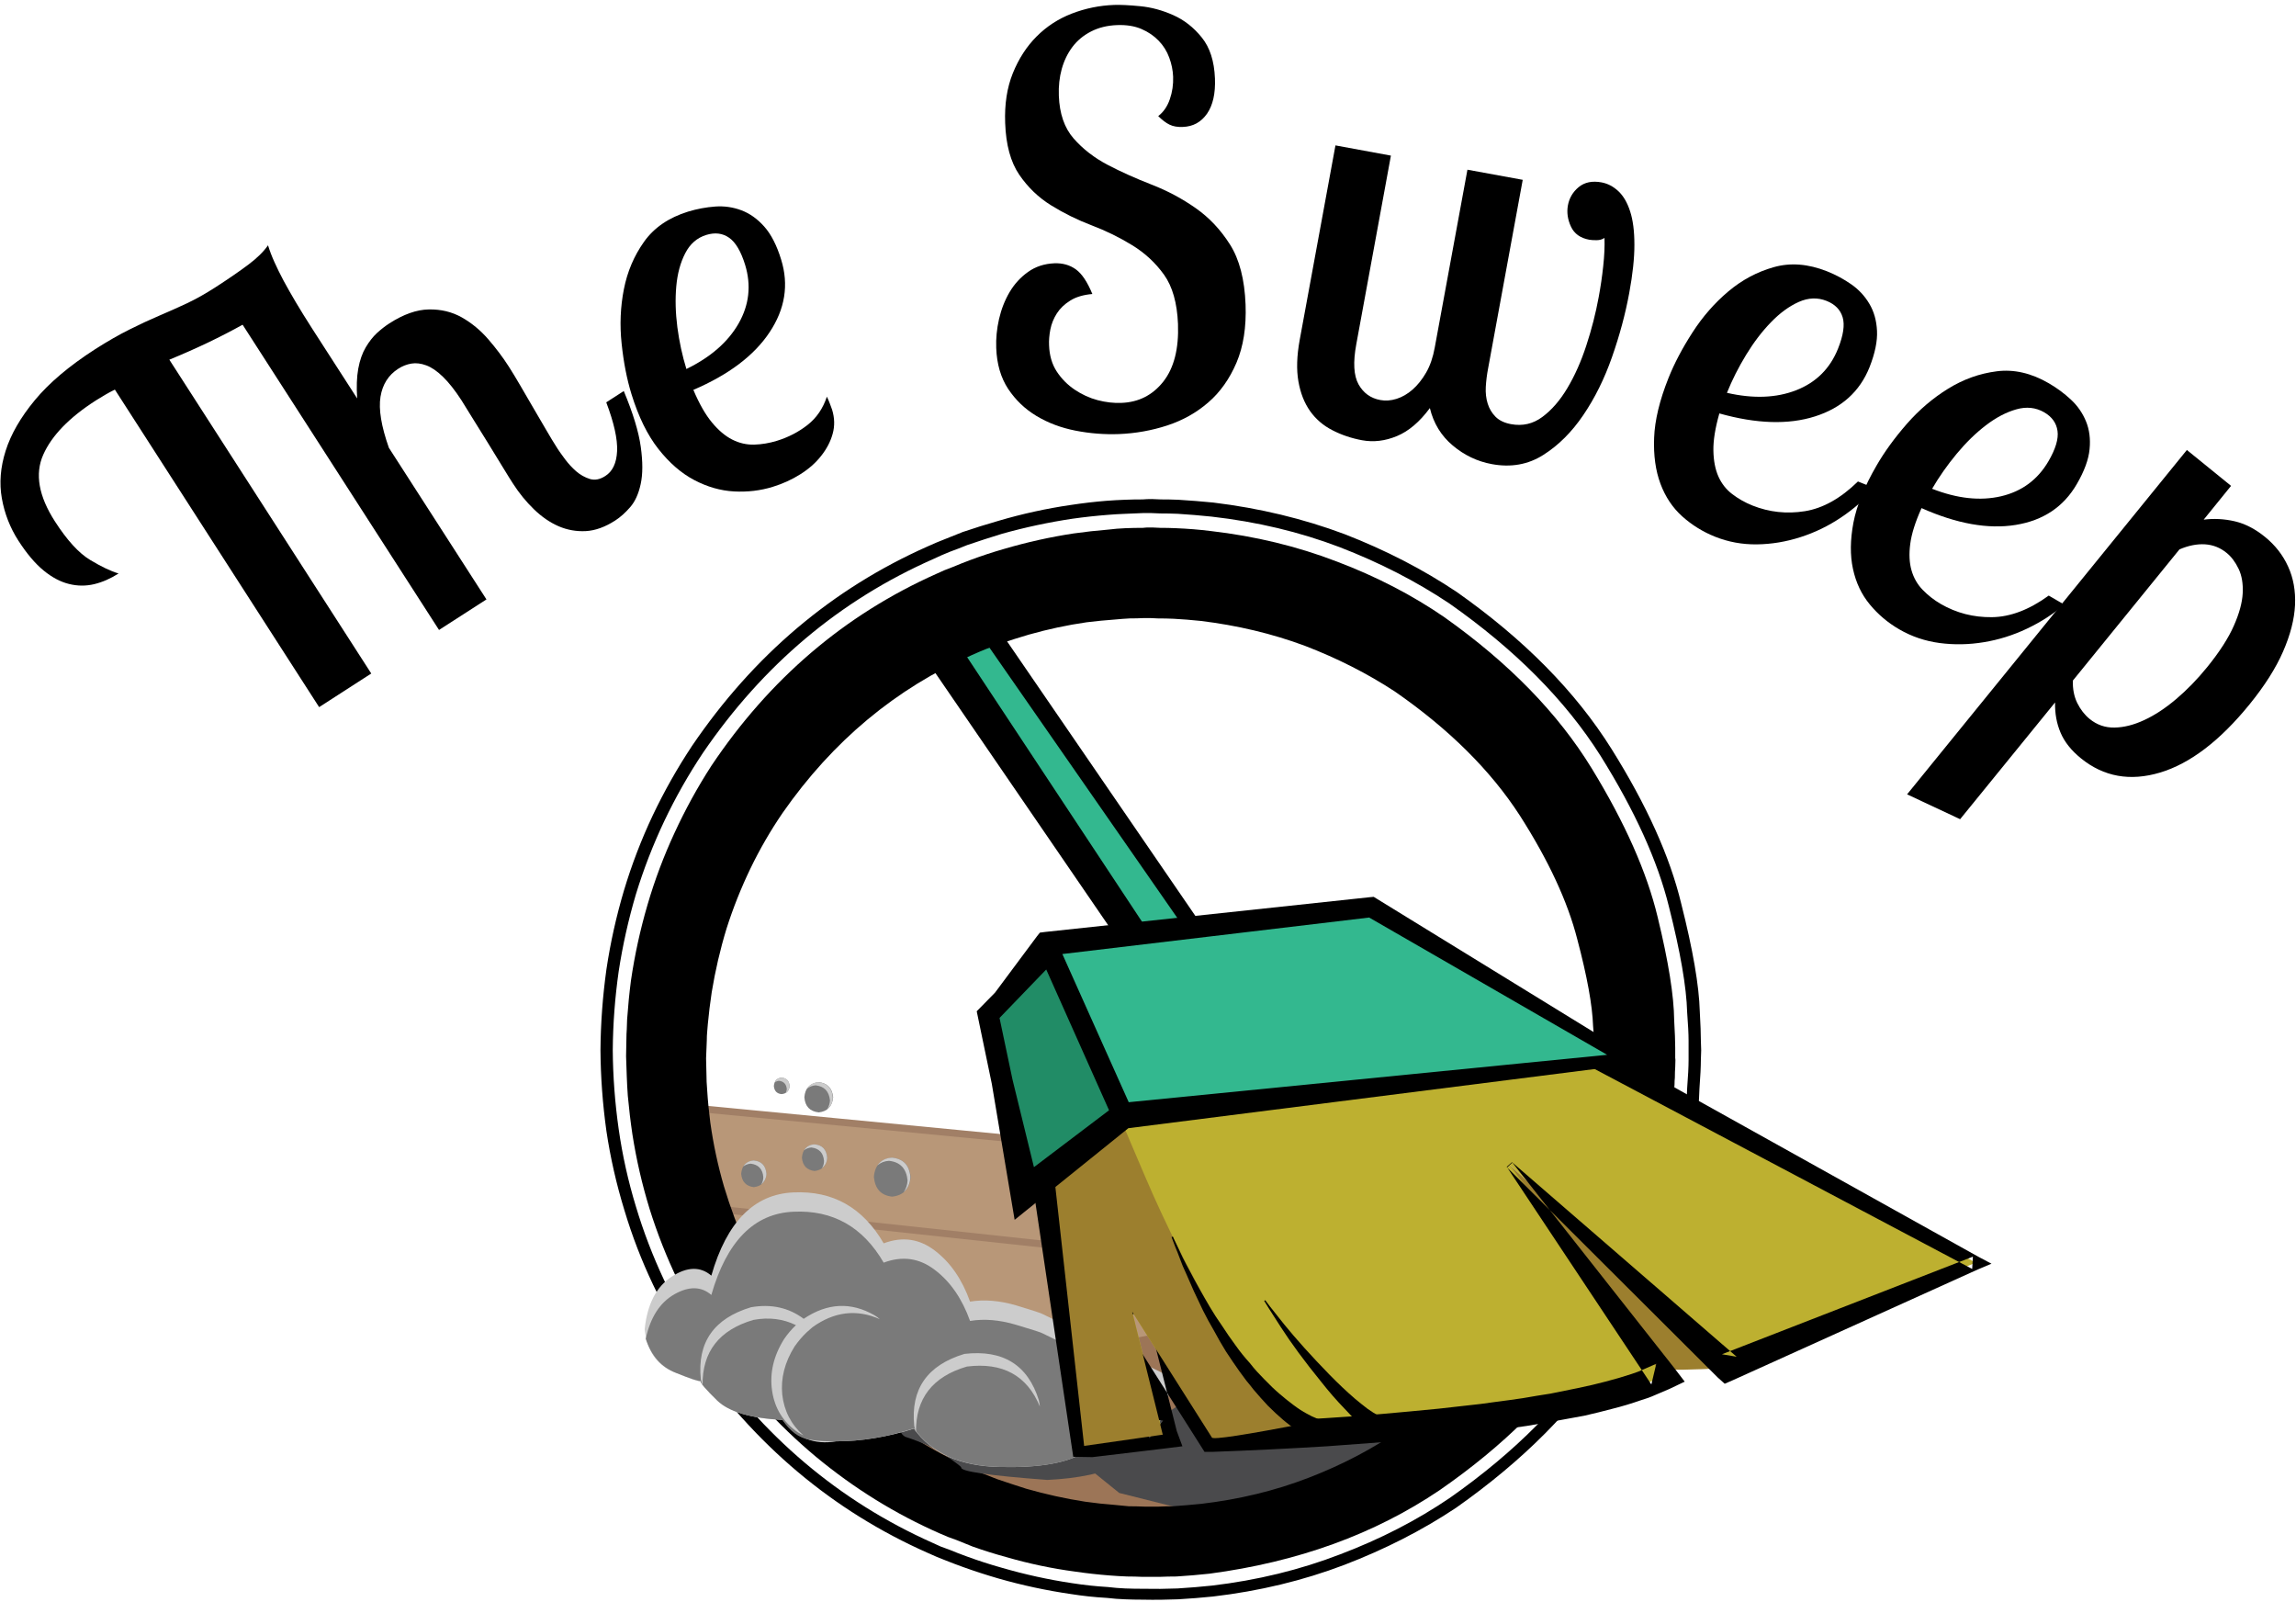 <?xml version="1.0" encoding="UTF-8" standalone="no"?>
<svg
   xmlns:dc="http://purl.org/dc/elements/1.1/"
   xmlns:cc="http://creativecommons.org/ns#"
   xmlns:rdf="http://www.w3.org/1999/02/22-rdf-syntax-ns#"
   xmlns:svg="http://www.w3.org/2000/svg"
   xmlns="http://www.w3.org/2000/svg"
   viewBox="0 0 529.333 369.333"
   height="369.333"
   width="529.333"
   xml:space="preserve"
   id="svg2"
   version="1.1"><defs
     id="defs6" /><g
     transform="matrix(1.333,0,0,-1.333,0,369.333)"
     id="g10"><g
       transform="scale(0.1)"
       id="g12"><path
         id="path14"
         style="fill:#000000;fill-opacity:1;fill-rule:evenodd;stroke:none"
         d="m 2007.34,1038.4 -424.33,619.22 109.88,75.27 424.34,-618.59 -109.89,-75.9" /><path
         id="path16"
         style="fill:#b89778;fill-opacity:1;fill-rule:evenodd;stroke:none"
         d="M 1176.88,856.879 2811.72,703.32 c 0.82,-3.281 -12.93,-35.039 -41.25,-95.308 -28.32,-60.742 -74.65,-130.981 -139.02,-210.711 -64.34,-79.289 -150.36,-149.289 -258.01,-210 C 2265.35,126.988 2132.23,95.199 1973.95,91.988 1764.34,95.621 1601.41,138.32 1485.27,220.082 1369.1,301.84 1288.2,401.172 1242.42,518.16 c -45.7,116.961 -67.58,229.891 -65.54,338.719" /><path
         id="path18"
         style="fill:none;stroke:#a17f66;stroke-width:12.142;stroke-linecap:round;stroke-linejoin:round;stroke-miterlimit:10;stroke-dasharray:none;stroke-opacity:1"
         d="m 1176.88,856.879 1639.1,-157.82 c -3.44,0.98 -17.19,-30.778 -48.56,-85 -25.27,-66.789 -71.6,-137.028 -133.55,-218.547 -66.76,-77.5 -152.78,-147.5 -254.96,-206.41 C 2265.35,126.988 2132.23,95.199 1978.24,91.988 1764.34,95.621 1601.41,138.32 1480.43,225.551 1369.1,301.84 1288.2,401.172 1237.62,516.91 c -40.9,118.211 -62.78,231.141 -60.74,339.969" /><path
         id="path20"
         style="fill:#b89778;fill-opacity:1;fill-rule:evenodd;stroke:none"
         d="m 1176.29,686.91 1574.18,-170 -1574.18,170" /><path
         id="path22"
         style="fill:none;stroke:#a17f66;stroke-width:12.142;stroke-linecap:round;stroke-linejoin:round;stroke-miterlimit:10;stroke-dasharray:none;stroke-opacity:1"
         d="m 2755.27,516.91 -1578.39,170" /><path
         id="path24"
         style="fill:#33b88f;fill-opacity:1;fill-rule:evenodd;stroke:none"
         d="m 1654.06,1662.5 339.96,-514.22 60.71,8.48 -360.04,517.89 -40.63,-12.15" /><path
         id="path26"
         style="fill:#000000;fill-opacity:1;fill-rule:evenodd;stroke:none"
         d="m 2920.43,954.648 c 0,0 0,5.622 0,16.954 0,10.976 -0.82,27.148 -2.46,48.598 -1.17,43.71 -11.72,104.6 -31.52,182.73 -19.46,78.91 -58.95,165.94 -118.4,261.02 -60.71,95.89 -147.93,183.75 -261.68,263.47 -57.03,38.05 -120.16,70.43 -189.42,97.15 -69.18,26.33 -143.04,43.91 -221.6,52.81 -19.37,2 -38.83,3.67 -58.2,4.85 -10.16,0.43 -20.27,0.62 -30.35,0.62 l -15.2,0.63 h -15.15 c -9.73,-0.43 -19.65,-0.82 -29.81,-1.25 -10.47,-0.39 -20.62,-0.98 -30.35,-1.8 -20.63,-1.6 -41.06,-3.83 -61.29,-6.68 -40.86,-6.09 -81.56,-14.77 -122.03,-26.09 -19.81,-6.06 -39.88,-12.58 -60.08,-19.46 -9.73,-4.02 -19.65,-7.85 -29.8,-11.52 l -14.54,-6.06 -14.57,-6.67 c -161.48,-71.25 -294.21,-182.93 -398.24,-335.16 -25.08,-37.58 -47.34,-76.88 -66.79,-117.74 -19.38,-40.89 -35.79,-83.16 -49.18,-126.87 -12.93,-43.75 -22.86,-88.05 -29.73,-132.93 -6.45,-45.35 -9.92,-90.9 -10.27,-136.602 0.35,-45.738 3.82,-91.25 10.27,-136.597 6.48,-45.352 16.41,-89.891 29.73,-133.563 12.96,-43.316 29.18,-85.617 48.55,-126.867 19.45,-40.902 41.52,-80.16 66.25,-117.82 103.98,-152.571 236.76,-264.879 398.16,-336.91 l 14.65,-6.641 15.16,-5.512 c 9.65,-4.019 19.57,-7.887 29.73,-11.52 19.84,-7.27 39.84,-13.75 60.11,-19.418 40.43,-11.75 81.14,-20.66 122.03,-26.75 20.63,-3.211 41.06,-5.43 61.33,-6.602 10.08,-1.25 20.2,-2.039 30.35,-2.5 10.08,-0.359 20.2,-0.551 30.36,-0.551 20.19,-0.43 40.23,-0.238 60.07,0.551 20.2,1.25 40.08,2.852 59.46,4.922 78.55,9.25 152.38,27.301 221.6,53.98 69.61,26.328 132.93,58.949 190.04,97.769 113.67,79.731 200.7,167.738 261.05,264.07 59.45,95.508 98.91,182.731 118.36,261.68 19.85,78.078 30.12,138.981 30.94,182.649 1.64,21.101 2.46,37.269 2.46,48.601 0,11.328 0,17.027 0,17.027 m 21.8,-0.628 c 0,0 -0.16,-5.469 -0.55,-16.399 0,-11.332 -0.82,-27.891 -2.46,-49.769 C 2938.4,842.969 2927.89,780.59 2907.66,700.859 2887.42,619.922 2846.95,530.66 2786.25,433.16 2723.95,335.23 2634.69,245.352 2518.52,163.59 2460.23,124.73 2395.7,91.801 2324.88,64.648 2253.63,37.539 2177.93,19.34 2097.85,10 2077.97,7.969 2057.97,6.371 2037.7,5.199 c -20.2,-0.82 -40.63,-1.059 -61.25,-0.629 -10.55,0 -20.9,0.199 -30.98,0.629 -10.16,0.352 -20.47,1.172 -30.98,2.422 -21.05,1.168 -41.87,3.398 -62.5,6.68 -41.72,6.051 -83.2,14.918 -124.45,26.68 -21.06,6.09 -41.72,12.77 -61.95,20.039 -10.12,3.629 -20.24,7.461 -30.36,11.52 l -15.19,6.051 -15.16,6.68 C 1440.16,158.121 1304.38,272.5 1197.5,428.281 c -25.08,38.481 -47.73,78.75 -67.93,120.778 -19.88,41.722 -36.45,84.812 -49.8,129.382 -13.75,44.879 -24.11,90.43 -30.98,136.559 -6.45,46.172 -9.92,92.699 -10.27,139.648 0.35,46.522 3.82,93.052 10.27,139.612 6.87,46.17 17.03,91.68 30.35,136.6 13.36,44.49 29.96,87.85 49.81,129.88 19.84,41.72 42.5,81.8 67.96,120.2 106.49,156.64 242.27,271.56 407.35,344.84 l 15.19,6.68 15.16,6.09 c 10.16,4.03 20.27,8.05 30.35,12.15 20.27,6.88 40.9,13.32 61.95,19.38 41.25,12.15 82.78,21.25 124.46,27.34 21.05,3.2 41.87,5.67 62.5,7.31 10.51,0.78 21.05,1.4 31.6,1.79 10.08,0.43 20.43,0.59 30.98,0.59 4.8,0.43 10.07,0.62 15.74,0.62 l 15.15,-0.62 c 10.16,0 20.24,-0.16 30.36,-0.59 20.27,-1.21 40.5,-2.85 60.7,-4.84 80.15,-9.73 155.86,-27.93 227.11,-54.65 70.82,-27.5 135.54,-60.9 194.26,-100.15 116.13,-81.76 205.15,-172.04 267.11,-270.79 61.09,-97.54 101.36,-186.75 120.78,-267.73 20.23,-79.73 30.97,-142.03 32.18,-186.95 1.21,-21.84 1.84,-38.441 1.84,-49.808 0.39,-11.332 0.55,-16.954 0.55,-16.954 v -0.628" /><path
         id="path28"
         style="fill:#9c7557;fill-opacity:1;fill-rule:evenodd;stroke:none"
         d="m 1225.47,632.27 c 2.81,-7.309 55.86,-37.231 159.06,-89.809 102.77,-52.66 238.75,-84.449 407.93,-95.352 168.79,-10.898 353.52,42.692 554.3,160.903 l 341.76,-159.653 c -2.43,-4.488 -39.07,-36.449 -109.89,-95.98 -70.82,-59.449 -160.27,-118.981 -268.32,-178.43 -108.08,-59.5 -219.33,-91.488 -333.86,-95.898 -115,6.871 -229.69,54.801 -344.26,143.828 -114.1,88.633 -209.61,177.461 -286.57,266.48 -76.87,89.063 -116.95,137.032 -120.15,143.911" /><path
         id="path30"
         style="fill:#4a4a4c;fill-opacity:1;fill-rule:evenodd;stroke:none"
         d="m 1879.3,234.648 56.44,-45.546 248.91,-62.5 206.4,100.16 69.81,95.898 -381.21,45.539 -200.35,-133.551" /><path
         id="path32"
         style="fill:#000000;fill-opacity:1;fill-rule:evenodd;stroke:none"
         d="m 2758.32,942.5 c -0.43,0 -0.62,4.648 -0.62,13.949 0,8.903 -0.79,22.262 -2.43,40.071 -1.21,35.98 -10.35,85.98 -27.3,149.96 -16.6,65.12 -49.81,136.61 -99.53,214.26 -50.63,78.13 -122.66,149.57 -216.14,214.3 -46.95,30.78 -98.75,57.11 -155.42,78.91 -56.65,21.05 -116.96,35.43 -180.9,43.12 -15.36,1.6 -30.78,2.85 -46.14,3.67 -8.9,0.39 -18.04,0.59 -27.34,0.59 l -13.36,0.62 h -10.27 c -8.13,-0.43 -16.45,-0.62 -24.92,-0.62 -8.13,-0.43 -16.41,-1.02 -24.89,-1.84 -16.6,-1.17 -33.2,-2.81 -49.76,-4.84 -33.64,-4.85 -66.76,-11.95 -99.61,-21.25 -16.57,-4.85 -33.13,-10.08 -49.73,-15.78 l -24.3,-9.1 c -8.12,-3.25 -16.21,-6.68 -24.29,-10.32 -131.92,-57.89 -241.21,-148.94 -327.82,-273.16 -21.05,-30.78 -39.64,-62.93 -55.85,-96.56 -16.18,-33.6 -29.93,-68.17 -41.25,-103.79 -10.98,-36.06 -19.46,-72.66 -25.55,-109.89 -2.81,-18.63 -5,-36.83 -6.68,-54.64 l -1.17,-13.988 c -0.43,-4.41 -0.63,-9.293 -0.63,-14.57 l -1.25,-30.981 0.63,-26.672 c 0,-9.301 0.43,-18.597 1.25,-27.929 1.17,-19.032 3.04,-37.821 5.43,-56.45 5.27,-37.66 13.16,-74.449 23.67,-110.511 10.97,-36.438 24.1,-71.598 39.45,-105.618 15.82,-34.382 34.02,-67.152 54.65,-98.32 85.43,-127.461 195.31,-221.41 329.69,-281.723 7.65,-4.019 15.74,-7.66 24.26,-10.898 l 24.84,-9.73 c 16.64,-5.661 33.24,-11.09 49.8,-16.36 34.03,-9.73 68.05,-17.23 102,-22.461 17.38,-2.429 34.18,-4.301 50.43,-5.469 7.65,-0.82 15.97,-1.601 24.88,-2.429 8.87,0 17.97,-0.231 27.3,-0.621 h 24.3 c 8.48,0.39 16.8,0.621 24.84,0.621 16.61,1.179 33.01,2.621 49.18,4.219 65.59,7.699 127.31,22.66 185.16,44.929 57.89,22.262 110.51,49.801 157.85,82.571 94.3,67.191 166.13,141.062 215.51,221.57 48.55,79.332 80.55,151.75 95.94,217.379 4.41,16.172 8.08,31.519 10.89,46.09 2.43,14.179 4.69,27.742 6.72,40.711 1.61,12.531 3.01,24.25 4.22,35.152 1.21,10.547 2.03,20.078 2.46,28.558 0.39,4.059 0.55,7.891 0.55,11.52 0.47,4.102 0.63,7.93 0.63,11.52 0,7.742 0,14.031 0,18.832 0.42,10.16 0.62,15.199 0.62,15.199 V 942.5 m 139.02,-1.879 c 0.43,0 0.43,-5 0,-15.152 -0.39,-4.848 -0.62,-10.899 -0.62,-18.199 -0.39,-3.598 -0.59,-7.7 -0.59,-12.149 -0.43,-4.851 -0.78,-10.121 -1.21,-15.742 -0.82,-10.551 -2.03,-22.5 -3.67,-35.859 -1.6,-12.54 -3.4,-26.29 -5.43,-41.25 -2.85,-15 -6.09,-30.981 -9.73,-47.969 -3.67,-17.031 -8.08,-34.813 -13.32,-53.442 -19.88,-76.879 -58.9,-161.25 -117.22,-253.129 -59.89,-92.691 -145.08,-177.3 -255.59,-253.781 -112.5,-76.058 -245.23,-124.219 -398.2,-144.461 -19.03,-2.066 -38.09,-3.668 -57.11,-4.84 -9.65,0 -19.38,-0.238 -29.1,-0.629 h -29.73 c -8.94,0.391 -17.85,0.629 -26.72,0.629 -9.72,0.391 -19.84,0.973 -30.35,1.801 -20.23,1.602 -40.08,3.82 -59.53,6.672 -39.65,5.277 -79.1,13.559 -118.36,24.93 -19.41,5.231 -38.87,11.328 -58.28,18.199 -9.69,4.02 -19.22,7.852 -28.52,11.52 -9.72,3.21 -19.45,7.07 -29.18,11.531 -76.44,33.59 -147.69,77.687 -213.63,132.301 -65.98,55.078 -123.83,118.828 -173.63,191.25 -24.3,36.41 -46.17,74.488 -65.55,114.136 -19.02,39.653 -35.27,80.742 -48.59,123.242 -12.93,42.11 -22.89,85.161 -29.77,129.34 -3.24,21.801 -5.86,43.871 -7.89,66.129 -0.78,10.942 -1.41,22.071 -1.8,33.403 l -1.21,35.199 0.59,30.969 c 0,4.851 0.19,10.082 0.62,15.781 l 0.59,16.999 c 1.64,23.08 3.83,45.5 6.68,67.38 6.48,44.1 15.98,87.62 28.55,130.55 12.5,42.89 28.13,84.33 46.72,124.41 18.64,40.47 39.89,79.14 63.71,115.98 100.82,150.54 230.51,261.25 389.18,332.03 9.3,4.45 19.03,8.55 29.14,12.15 9.69,4.1 19.42,7.93 29.14,11.56 19.46,7.27 39.03,13.75 58.91,19.41 40,11.76 80.08,20.63 120.16,26.72 19.84,2.81 39.92,5.04 60.11,6.68 9.73,1.21 19.61,2.03 29.73,2.42 10.16,0.43 20.08,0.59 29.81,0.59 l 7.22,0.62 h 9.73 l 13.4,-0.62 c 8.86,0 17.77,-0.16 26.68,-0.59 20.62,-0.82 40.66,-2.42 60.07,-4.84 77.31,-8.91 150.16,-26.52 218.56,-52.85 68.4,-25.9 130.55,-58.05 186.41,-96.53 111.25,-78.9 196.05,-165.89 254.33,-261.01 57.5,-93.91 95.55,-179.73 114.14,-257.38 18.63,-76.53 28.13,-135.98 28.56,-178.48 1.17,-20.629 1.79,-36.449 1.79,-47.379 0,-10.902 0,-16.371 0,-16.371 v -1.879" /><path
         id="path34"
         style="fill:#4a4a4c;fill-opacity:1;fill-rule:evenodd;stroke:none"
         d="m 2005.55,269.262 c -1.6,-2.461 -21.06,-11.961 -58.28,-28.563 -36.8,-16.949 -82.15,-26.679 -135.98,-29.097 -101.95,7.66 -151.56,14.918 -148.75,21.796 -0.43,1.25 -9.1,7.934 -26.06,20.082 -17.42,12.141 -41.13,23.04 -71.05,32.77 -16.17,9.73 -7.5,27.5 26.05,53.398 33.64,25.942 53.68,40.512 60.16,43.711 l 353.91,-114.097" /><path
         id="path36"
         style="fill:#cccccc;fill-opacity:1;fill-rule:evenodd;stroke:none"
         d="m 1803.98,498.09 c -2.42,1.64 -17.77,6.711 -46.09,15.191 -28.75,8.481 -55.47,10.699 -80.16,6.68 -13.75,38.48 -34.02,67.769 -60.7,88.051 -26.72,20.617 -56.25,24.879 -88.67,12.726 -35.98,61.883 -88.01,91.25 -155.98,88.051 -68,-2.848 -115.35,-50.82 -142.11,-143.91 -18.98,16.211 -41.87,15.59 -68.55,-1.789 -26.72,-17.43 -42.31,-47.781 -46.76,-91.059 4.06,-36.441 20.24,-60.742 48.56,-72.851 28.36,-12.149 44.53,-17.848 48.55,-17.032 -1.17,-2.808 8.32,-13.949 28.55,-33.398 20.28,-19.41 57.9,-30.551 112.93,-33.398 23.48,-31.172 54.46,-43.473 92.86,-36.993 42.93,0 87.65,7.262 134.18,21.84 30.78,-42.898 80.35,-64.929 148.75,-66.179 68.39,-1.598 116.95,6.878 145.7,25.511 74.45,-2.851 118.79,16.598 132.93,58.278 14.18,41.293 19.45,65.351 15.78,72.273 L 1803.98,498.09" /><path
         id="path38"
         style="fill:#7a7a7a;fill-opacity:1;fill-rule:evenodd;stroke:none"
         d="m 1677.73,486.559 c -13.75,38.48 -34.02,67.781 -60.7,88.05 -26.72,20.621 -56.25,24.879 -88.67,12.731 -35.98,61.922 -88.01,91.25 -155.98,88.051 -68,-2.852 -115.35,-50.821 -142.11,-143.911 -17.38,15 -38.63,15.399 -63.71,1.25 -25.11,-14.179 -41.68,-39.878 -49.76,-77.14 9.72,-29.539 27.15,-49.18 52.22,-58.828 25.47,-10.16 39.65,-14.813 42.5,-14.032 -0.82,-2.808 8.87,-14.101 29.1,-33.98 20.28,-19.41 57.9,-30.551 112.93,-33.398 12.54,-19.372 27.7,-30.743 45.55,-33.942 14.96,-2.461 30.7,-3.48 47.31,-3.051 42.93,0 87.65,7.461 134.18,22.422 30.78,-42.851 80.35,-65.16 148.75,-66.761 68.39,-1.598 116.95,6.878 145.7,25.511 53.4,-4.062 90.43,5.469 111.05,28.52 20.71,23.078 32.39,46.328 35.24,69.801 l -217.35,106.839 c -2.42,1.641 -17.96,6.719 -46.71,15.188 -28.36,8.48 -54.85,10.711 -79.54,6.68" /><path
         id="path40"
         style="fill:#cccccc;fill-opacity:1;fill-rule:evenodd;stroke:none"
         d="m 1672.27,407.66 c 61.91,7.692 104.02,-15.39 126.25,-69.18 -0.36,3.629 -0.98,7.219 -1.8,10.899 -19.02,61.133 -61.95,87.812 -128.71,80.152 -64.38,-19.449 -93.28,-60.902 -86.8,-124.449 0.82,-3.672 1.8,-7.312 3.05,-10.98 -0.82,58.277 28.47,96.128 88.01,113.558" /><path
         id="path42"
         style="fill:#9c7f2e;fill-opacity:1;fill-rule:evenodd;stroke:none"
         d="m 2987.23,406.41 c -3.28,-1.609 -28.56,-3.012 -75.9,-4.219 -47.78,-0.781 -98.36,10.539 -151.76,34.02 -33.63,19.809 -61.33,55 -83.2,105.629 -22.23,50.148 -38.67,97.73 -49.18,142.648 -10.9,45.352 -16.37,69.383 -16.37,72.231 L 2987.23,406.41" /><path
         id="path44"
         style="fill:#bdb030;fill-opacity:1;fill-rule:evenodd;stroke:none"
         d="m 1804.61,815 84.96,-525.121 h 122.03 l -53.4,212.5 L 2095.98,285 c 6.52,-0.391 60.9,2.031 163.32,7.301 102.38,5.281 214.49,15.629 336.36,30.98 122.19,15.348 215.67,37.848 280.43,67.379 -18.24,26.289 -48.39,68.172 -90.47,125.629 -41.67,57.5 -80.5,111.133 -116.56,160.902 -36.44,49.797 -55.82,76.289 -58.24,79.528 L 2987.23,407.031 3416.99,587.34 2732.81,958.281 2345.51,1059.02 1804.61,815" /><path
         id="path46"
         style="fill:#000000;fill-opacity:1;fill-rule:evenodd;stroke:none"
         d="m 1769.41,834.41 566.37,246.49 7.93,3.63 7.85,-2.42 386.14,-104.411 2.42,-0.629 2.42,-1.172 679.92,-378.828 21.84,-11.558 -23.01,-9.692 -424.41,-191.84 -13.95,-6.05 -12.15,10.902 -364.22,363.047 9.1,8.512 280.47,-355.782 17.62,-23.05 -26.72,-12.727 -24.26,-10.352 c -8.12,-3.679 -16.44,-6.679 -24.92,-9.101 -16.21,-5.668 -32.38,-10.547 -48.55,-14.578 -16.6,-4.449 -33.01,-8.469 -49.18,-12.141 l -49.81,-9.109 c -16.17,-2.852 -32.58,-5.621 -49.14,-8.469 -16.21,-2.422 -32.58,-4.652 -49.18,-6.684 -16.6,-2.418 -33.01,-4.687 -49.18,-6.718 l -49.8,-5.43 c -32.78,-3.238 -65.74,-6.289 -98.95,-9.102 -32.77,-2.418 -65.78,-4.847 -98.9,-7.347 -65.63,-4.02 -131.57,-7.219 -197.93,-9.641 h -13.99 l -7.26,11.52 -137.82,217.3 43.72,18.829 53.39,-211.829 9.73,-26.179 -33.4,-4.18 -122.03,-14.57 -33.36,0.551 -4.84,32.23 -81.96,550.578 m 70.98,-38.238 87.46,-500.192 -38.28,32.77 122.03,-14.57 -23.63,-30.348 -52.85,212.457 -36.45,145.699 80.2,-126.867 137.73,-217.351 -20.62,10.941 c 65.19,2.418 130.54,5.668 196.13,9.687 32.77,2.032 65.55,4.454 98.32,7.301 32.38,2.852 64.96,5.86 97.73,9.102 l 48.6,5.469 c 16.17,1.609 32.38,3.64 48.55,6.062 16.17,2.027 32.39,4.258 48.56,6.68 16.17,2.847 32.15,5.468 47.97,7.886 l 47.93,9.723 c 15.78,3.211 31.4,6.879 46.75,10.938 15.82,4.031 30.98,8.523 45.55,13.32 7.7,2.422 14.96,5.281 21.88,8.519 l 20.62,9.102 -8.52,-35.82 -250.11,376.41 9.1,7.89 388.51,-336.371 -25.43,4.301 434.03,168.75 -1.21,-21.25 -687.82,364.211 4.85,-1.793 -388.52,96.522 16.41,1.25 -515.47,-240.428" /><path
         id="path48"
         style="fill:#9c7f2e;fill-opacity:1;fill-rule:evenodd;stroke:none"
         d="m 1921.17,878.75 c 1.6,-6.48 21.25,-53.629 58.87,-141.48 37.23,-87.391 82.38,-176.411 135.39,-267.11 52.62,-90.629 102.77,-143.68 150.55,-159.031 -112.5,-21.867 -169.18,-30.539 -170,-26.129 l -137.78,217.379 52.82,-212.5 -135.98,-19.449 -54.65,491.761 100.78,116.559" /><path
         id="path50"
         style="fill:#33b88f;fill-opacity:1;fill-rule:evenodd;stroke:none"
         d="m 1773.05,709.379 -63.71,307.141 100.7,122.03 562.19,63.75 440.11,-262.222 -869.92,-98.359 -169.37,-132.34" /><path
         id="path52"
         style="fill:#218c66;fill-opacity:1;fill-rule:evenodd;stroke:none"
         d="m 1942.42,841.09 -126.87,284.73 -106.21,-109.84 63.71,-307.191 169.37,132.301" /><path
         id="path54"
         style="fill:#000000;fill-opacity:1;fill-rule:evenodd;stroke:none"
         d="m 1728.71,1010.47 80.78,83.79 108.63,-243.44 -129.88,-98.359 -37.03,151.211 -22.5,106.798 m 1050.86,-63.751 -827.42,-81.949 -114.77,256.21 530.63,63.12 411.56,-237.381 m 62.5,-13.949 -24.84,15.781 -436.53,268.329 -4.84,3 -6.06,-0.54 -562.18,-60.16 -9.1,-1.17 -4.85,-6.06 -72.81,-97.77 -31.6,-32.15 26.13,-125.659 39.45,-235 196.68,158.469 861.45,109.262 29.1,3.668" /><path
         id="path56"
         style="fill:#000000;fill-opacity:1;fill-rule:evenodd;stroke:none"
         d="m 2282.38,277.148 c 0.39,0.391 0,0.582 -1.25,0.582 -0.78,0.391 -2.18,1.02 -4.18,1.801 -4.1,1.25 -8.94,3.481 -14.65,6.719 -6.05,2.809 -12.69,6.871 -20,12.148 -7.69,4.801 -15.58,10.704 -23.67,17.582 -8.08,6.872 -16.6,14.801 -25.51,23.668 -8.04,8.551 -16.36,17.813 -24.92,27.934 -4.02,5.27 -8.28,10.508 -12.69,15.777 -4.06,5.27 -8.09,10.743 -12.15,16.442 -7.74,10.898 -15.39,22.23 -23.09,33.949 -7.26,11.762 -14.14,23.711 -20.62,35.859 -6.88,11.68 -13.13,23.243 -18.83,34.571 -5.66,11.761 -10.9,22.851 -15.82,33.359 -4.8,10.981 -9.26,21.09 -13.32,30.352 -4.45,9.339 -8.09,18.05 -10.94,26.168 -2.81,7.66 -5.47,14.339 -7.89,20 -4.45,11.332 -6.68,17.23 -6.68,17.582 l 2.42,0.629 c 0,-0.43 2.66,-6.059 7.93,-16.961 2.43,-5.27 5.43,-11.789 9.1,-19.45 3.68,-7.308 7.86,-15.39 12.78,-24.3 4.8,-9.289 10.08,-19.02 15.74,-29.098 5.66,-10.16 11.76,-20.699 18.2,-31.602 6.49,-10.898 13.56,-21.879 21.25,-32.769 7.31,-11.328 15,-22.5 23.09,-33.399 7.7,-10.941 15.98,-21.25 24.92,-30.98 4.02,-5.27 8.28,-10.313 12.7,-15.16 4.06,-4.449 8.28,-8.903 12.77,-13.391 8.91,-9.262 17.58,-17.578 26.13,-24.851 8.48,-7.297 16.53,-13.789 24.26,-19.45 8.09,-6.058 15.59,-10.898 22.42,-14.527 6.53,-3.672 12.35,-6.531 17.62,-8.523 4.88,-2.028 8.28,-3.43 10.35,-4.258 1.21,-0.43 2.03,-0.621 2.42,-0.621 0.78,0 1.21,0 1.21,0 l -9.1,-35.782" /><path
         id="path58"
         style="fill:#000000;fill-opacity:1;fill-rule:evenodd;stroke:none"
         d="m 2441.41,303.199 c 0,0 -0.55,-0.539 -1.8,-1.789 -0.82,-0.789 -2.03,-1.801 -3.67,-3.012 -3.21,-3.238 -8.28,-6.097 -15.16,-8.519 -6.87,-2.027 -14.76,-2.649 -23.67,-1.828 -8.13,0.82 -16.8,3.469 -26.09,7.929 -8.91,4.801 -16.84,10.5 -23.72,16.95 -7.26,6.48 -14.37,13.55 -21.25,21.25 -14.14,14.57 -27.89,30.351 -41.25,47.379 -28.32,34.773 -51.6,66.371 -69.8,94.652 -18.24,28.398 -27.77,43.32 -28.55,45 l 1.83,1.168 c 0.82,-1.598 11.72,-15.539 32.77,-41.867 21.06,-25.903 46.96,-54.653 77.7,-86.25 15,-15.352 29.96,-29.532 44.96,-42.461 7.27,-6.102 14.38,-11.719 21.25,-17 7.27,-5.27 13.52,-9.102 18.79,-11.52 6.05,-1.601 11.33,-2.422 15.78,-2.422 4.45,0 7.5,0.551 9.1,1.801 2.03,1.25 3.25,2.219 3.67,3.039 0.4,0 0.59,0 0.59,0 -0.39,0 -0.59,0 -0.59,0 l 29.11,-22.5" /><path
         id="path60"
         style="fill:#7a7a7a;fill-opacity:1;fill-rule:evenodd;stroke:none"
         d="m 1440.98,873.32 c -1.64,-15.82 -9.93,-24.531 -24.93,-26.172 -15.35,1.641 -23.67,10.352 -24.88,26.172 1.21,15.7 9.53,24.45 24.88,26.059 15,-1.609 23.29,-10.359 24.93,-26.059" /><path
         id="path62"
         style="fill:#7a7a7a;fill-opacity:1;fill-rule:evenodd;stroke:none"
         d="m 1430.62,768.871 c -1.17,-13.75 -8.47,-21.449 -21.79,-23.051 -13.4,1.602 -20.71,9.301 -21.88,23.051 1.17,14.18 8.48,21.867 21.88,23.039 13.32,-1.172 20.62,-8.859 21.79,-23.039" /><path
         id="path64"
         style="fill:#7a7a7a;fill-opacity:1;fill-rule:evenodd;stroke:none"
         d="m 1575.16,735.469 c -2.07,-20.629 -12.78,-31.949 -32.23,-33.989 -19.02,2.04 -29.53,13.36 -31.52,33.989 1.6,20.269 12.14,31.371 31.52,33.402 19.45,-2.031 30.16,-13.133 32.23,-33.402" /><path
         id="path66"
         style="fill:#7a7a7a;fill-opacity:1;fill-rule:evenodd;stroke:none"
         d="m 1325.62,740.941 c -1.24,-13.75 -8.47,-21.453 -21.87,-23.05 -13.32,1.597 -20.63,9.3 -21.87,23.05 1.24,14.18 8.55,21.829 21.87,23.079 13.4,-1.25 20.63,-8.899 21.87,-23.079" /><path
         id="path68"
         style="fill:#7a7a7a;fill-opacity:1;fill-rule:evenodd;stroke:none"
         d="m 1365.7,892.699 c -0.82,-8.48 -5.47,-13.129 -13.98,-13.949 -8.09,0.82 -12.54,5.469 -13.32,13.949 0.78,8.903 5.23,13.75 13.32,14.571 8.51,-0.821 13.16,-5.668 13.98,-14.571" /><path
         id="path70"
         style="fill:#cccccc;fill-opacity:1;fill-rule:evenodd;stroke:none"
         d="m 1415.43,899.379 c -8.48,-0.43 -15.16,-4.258 -20,-11.527 4.45,3.668 9.53,5.668 15.19,6.097 14.97,-1.648 23.29,-10.359 24.89,-26.179 -0.43,-5.622 -2.03,-10.7 -4.89,-15.149 6.53,5.27 9.73,12.149 9.73,20.699 -1.17,15.7 -9.49,24.45 -24.92,26.059" /><path
         id="path72"
         style="fill:#cccccc;fill-opacity:1;fill-rule:evenodd;stroke:none"
         d="m 1408.83,791.91 c -8.13,-0.39 -14.18,-3.82 -18.24,-10.269 3.59,2.808 7.89,4.449 12.73,4.808 13.36,-1.609 20.66,-9.258 21.84,-23.051 0,-4.878 -1.18,-9.097 -3.64,-12.738 5.71,4.461 8.71,10.512 9.1,18.211 -1.17,14.18 -8.47,21.867 -21.79,23.039" /><path
         id="path74"
         style="fill:#cccccc;fill-opacity:1;fill-rule:evenodd;stroke:none"
         d="m 1542.93,768.871 c -10.9,-0.43 -19.38,-4.851 -25.47,-13.402 5.66,4.922 12.34,7.5 20.04,7.929 19.41,-2.027 30.16,-13.359 32.19,-33.988 -0.43,-7.691 -2.66,-14.371 -6.68,-20.031 7.22,6.48 11.09,15.191 11.52,26.09 -1.64,20.269 -12.15,31.371 -31.6,33.402" /><path
         id="path76"
         style="fill:#cccccc;fill-opacity:1;fill-rule:evenodd;stroke:none"
         d="m 1303.75,764.02 c -8.05,-0.43 -14.14,-3.821 -18.2,-10.348 3.67,2.848 7.93,4.449 12.77,4.848 13.36,-1.61 20.63,-9.301 21.84,-23.051 0,-4.848 -1.21,-9.098 -3.64,-12.77 5.63,4.492 8.68,10.539 9.1,18.242 -1.24,14.18 -8.47,21.829 -21.87,23.079" /><path
         id="path78"
         style="fill:#cccccc;fill-opacity:1;fill-rule:evenodd;stroke:none"
         d="m 1352.3,907.27 c -5.62,-0.391 -9.68,-3.051 -12.1,-7.891 2.03,1.242 4.25,2.031 6.68,2.422 8.47,-0.781 13.12,-5.629 13.94,-14.571 -0.39,-2.39 -1.02,-4.652 -1.8,-6.679 4.03,2.847 6.25,6.871 6.68,12.148 -0.82,8.903 -5.27,13.75 -13.4,14.571" /><path
         id="path80"
         style="fill:#cccccc;fill-opacity:1;fill-rule:evenodd;stroke:none"
         d="m 1512.58,496.289 c -40.82,23.481 -81.72,21.441 -122.58,-6.059 -25.9,19.379 -56.25,26.059 -91.09,20 -64.34,-19.371 -93.29,-60.89 -86.84,-124.449 0.82,-3.633 1.88,-7.23 3.05,-10.902 -0.82,58.281 28.55,96.101 88,113.48 26.76,4.922 51.26,1.871 73.48,-9.097 -7.69,-7.231 -14.57,-15.352 -20.62,-24.262 -18.21,-29.141 -25.08,-58.871 -20.63,-89.219 4.45,-30.351 19.22,-54.261 44.3,-71.679 3.24,-1.993 6.48,-3.832 9.73,-5.43 -21.06,18.629 -33.21,42.109 -36.45,70.43 -2.81,28.277 4.3,56.058 21.25,83.168 6.52,9.289 13.55,17.609 21.25,24.839 3.24,2.852 6.48,5.7 9.73,8.551 37.61,27.07 76.52,31.719 116.52,13.949 -2.77,2.422 -5.82,4.653 -9.1,6.68" /><path
         id="path82"
         style="fill:#000000;fill-opacity:1;fill-rule:nonzero;stroke:none"
         d="m 964.609,1994.34 c 2.891,-4.38 7.192,-10.39 12.813,-17.97 5.629,-7.5 11.957,-14.38 19.058,-20.63 7.19,-6.17 15.04,-10.58 23.6,-13.28 8.63,-2.62 17.58,-0.9 26.87,5.16 12.58,8 19.38,22.38 20.32,43.12 0.93,20.71 -5.32,48.79 -18.75,84.22 l 30.31,19.53 c 16.01,-38.36 25.82,-70.47 29.37,-96.4 3.64,-25.94 3.6,-47.47 -0.15,-64.54 -3.67,-16.99 -9.77,-30.31 -18.28,-40 -8.44,-9.68 -17.04,-17.34 -25.79,-22.96 -17.42,-11.25 -34.33,-17.35 -50.78,-18.29 -16.36,-0.85 -32.11,1.96 -47.18,8.44 -15,6.56 -29.219,16.33 -42.661,29.38 -13.437,13 -25.429,27.69 -35.937,44.06 -3.242,4.88 -9.024,14.14 -17.344,27.81 -8.238,13.63 -17.148,28.17 -26.719,43.6 -9.609,15.39 -18.668,30 -27.187,43.75 -8.551,13.82 -14.531,23.51 -17.973,29.06 -11.359,17.5 -22.109,31.09 -32.179,40.78 -10,9.77 -19.61,16.33 -28.75,19.69 -9.18,3.43 -17.782,4.45 -25.79,3.12 -8.039,-1.37 -15.582,-4.33 -22.652,-8.9 -16.988,-10.86 -27.269,-27.04 -30.777,-48.6 -3.442,-21.56 1.398,-50.94 14.527,-88.12 l 168.75,-262.19 -82.027,-52.81 -339.692,527.81 c -18.75,-10.43 -38.668,-20.7 -59.687,-30.78 -20.942,-10 -43.281,-19.92 -67.031,-29.69 l 349.218,-542.66 -90.16,-58.12 -353.277,549.06 c -5.942,-2.93 -11.563,-5.94 -16.871,-9.06 -5.321,-3.05 -10.711,-6.33 -16.25,-9.84 -45.942,-29.5 -76.172,-60.75 -90.781,-93.75 -14.691,-33.05 -7.969,-71.41 20.152,-115.16 21.058,-32.73 41.367,-54.96 60.937,-66.72 19.61,-11.8 36.02,-19.61 49.219,-23.44 -13.629,-8.75 -27.656,-14.92 -42.027,-18.43 -14.461,-3.44 -29.071,-3.36 -43.75,0.31 -14.77,3.63 -29.422,11.4 -43.91,23.28 -14.57,11.95 -29.102,29.14 -43.59,51.56 -14.379,22.38 -23.91,46.76 -28.602,73.13 -4.68,26.33 -2.5,53.79 6.57,82.34 9.059,28.63 25.891,57.81 50.461,87.5 24.609,29.77 59.3,59.1 104.07,87.97 21.871,13.94 41.789,25.35 59.679,34.22 17.821,8.94 34.969,16.91 51.411,23.9 16.371,6.96 32.339,14.11 47.968,21.41 15.621,7.38 31.911,16.56 48.911,27.5 22.89,14.77 41.91,27.85 57.031,39.22 15.187,11.33 26.597,22.54 34.219,33.59 3,-9.68 6.75,-19.49 11.25,-29.37 4.449,-9.92 9.679,-20.47 15.621,-31.72 6.019,-11.17 13.007,-23.44 20.937,-36.88 7.891,-13.35 17.5,-28.82 28.75,-46.4 l 77.652,-120.47 c -1.359,19.88 -0.742,37.07 1.879,51.56 2.692,14.57 7.032,26.88 12.969,36.88 5.942,10 12.383,18.2 19.371,24.68 7.071,6.45 14.141,11.96 21.25,16.57 24.571,15.82 47.391,23.9 68.442,24.22 21.019,0.39 40.039,-4.18 57.031,-13.75 16.949,-9.61 32.226,-22.19 45.777,-37.82 13.52,-15.62 25.352,-31.36 35.473,-47.18 6.328,-9.93 13.008,-20.9 20,-32.97 6.957,-12.11 14.137,-24.46 21.558,-37.03 7.5,-12.62 14.891,-25.28 22.192,-37.97 7.269,-12.62 14.258,-24.14 20.937,-34.53 z" /><path
         id="path84"
         style="fill:#000000;fill-opacity:1;fill-rule:nonzero;stroke:none"
         d="m 1351.05,2321.68 c 13.44,-43.44 6.76,-85.27 -20,-125.47 -26.67,-40.23 -70.62,-73.44 -131.87,-99.69 10.2,-24.06 20.94,-42.89 32.19,-56.4 11.25,-13.56 22.89,-23.4 35,-29.53 12.18,-6.18 24.84,-9.07 37.97,-8.75 13.12,0.39 26.17,2.57 39.21,6.56 19.89,6.13 37.58,15.31 53.13,27.5 15.62,12.26 26.76,28.59 33.44,48.9 1.95,-4.06 3.67,-8.08 5.15,-12.03 1.57,-3.86 2.85,-7.42 3.91,-10.62 4.37,-14.3 4.69,-28.13 0.94,-41.56 -3.67,-13.36 -10.28,-26.06 -19.85,-38.13 -9.49,-12.11 -21.52,-22.73 -36.09,-31.87 -14.49,-9.18 -30.39,-16.41 -47.66,-21.72 -21.17,-6.57 -43.51,-9.22 -67.03,-7.97 -23.44,1.33 -46.37,7.89 -68.75,19.69 -22.42,11.75 -43.08,29.68 -62.03,53.75 -18.94,24.06 -34.45,55.66 -46.56,94.84 -8.01,26.02 -13.67,55.16 -17.03,87.34 -3.44,32.27 -2.11,63.64 3.9,94.07 5.94,30.39 17.58,57.73 34.85,82.03 17.26,24.37 42.69,41.76 76.25,52.18 15.5,4.69 31.09,7.58 46.72,8.75 15.62,1.14 30.66,-1.01 45.15,-6.4 14.57,-5.43 27.81,-14.81 39.69,-28.13 11.95,-13.36 21.76,-32.46 29.37,-57.34 z m -163.9,-189.06 c 41.87,20.39 71.95,46.64 90.31,78.75 18.32,32.18 22.07,65.97 11.25,101.4 -7.3,23.52 -16.56,39.14 -27.81,46.88 -11.17,7.81 -24.22,9.41 -39.22,4.84 -16.06,-4.92 -28.24,-15.47 -36.56,-31.72 -8.36,-16.17 -13.52,-35.23 -15.47,-57.18 -1.99,-22 -1.37,-45.59 1.87,-70.79 3.32,-25.11 8.52,-49.18 15.63,-72.18 z" /><path
         id="path86"
         style="fill:#000000;fill-opacity:1;fill-rule:nonzero;stroke:none"
         d="m 2101.29,2635.12 c 1.01,-26.06 -3.56,-46.41 -13.75,-61.1 -10.24,-14.61 -24.14,-22.18 -41.72,-22.81 -9.06,-0.43 -16.72,0.86 -22.97,3.91 -6.25,3 -12.81,7.97 -19.69,14.84 8.95,6.76 15.63,16.41 20,28.91 4.38,12.5 6.29,25.54 5.79,39.22 -0.43,11.01 -2.66,22.03 -6.72,32.96 -3.99,10.94 -10,20.63 -18.13,29.07 -8.12,8.51 -18.12,15.35 -30,20.47 -11.87,5.07 -25.94,7.34 -42.19,6.71 -16.87,-0.62 -31.87,-4.33 -45,-11.09 -13.04,-6.68 -23.71,-15.55 -32.03,-26.56 -8.36,-11.06 -14.53,-23.83 -18.59,-38.28 -3.99,-14.49 -5.63,-29.85 -5,-46.1 1.13,-31.17 9.69,-55.86 25.62,-74.06 16.02,-18.24 35.67,-33.44 58.91,-45.62 23.2,-12.11 48.48,-23.44 75.78,-34.07 27.38,-10.62 52.81,-24.18 76.25,-40.62 23.44,-16.37 43.28,-37.42 59.53,-63.13 16.25,-25.62 25.2,-60.23 26.88,-103.75 1.44,-39.06 -3.83,-72.61 -15.78,-100.62 -12,-28.05 -28.25,-50.9 -48.75,-68.6 -20.43,-17.73 -44.14,-31.01 -71.1,-39.84 -26.87,-8.75 -54.61,-13.67 -83.12,-14.84 -25.43,-0.94 -50.59,1.05 -75.47,5.93 -24.92,4.89 -47.34,13.33 -67.34,25.32 -19.93,11.95 -36.25,27.58 -49.07,46.87 -12.73,19.38 -19.61,42.97 -20.62,70.78 -0.63,16.25 0.97,32.89 4.84,50 3.95,17.07 10.04,32.58 18.28,46.57 8.32,14.06 18.95,25.66 31.88,34.84 12.89,9.26 28.12,14.26 45.62,15 14.26,0.51 26.6,-2.97 37.03,-10.47 10.39,-7.42 19.93,-21.64 28.6,-42.66 -15.63,-1.36 -28.4,-5.15 -38.28,-11.4 -9.93,-6.17 -17.62,-13.56 -23.13,-22.19 -5.55,-8.67 -9.3,-17.93 -11.25,-27.81 -1.87,-9.81 -2.62,-18.91 -2.19,-27.35 0.63,-17.61 5.04,-32.73 13.29,-45.31 8.32,-12.62 18.67,-23.08 31.09,-31.4 12.38,-8.36 25.62,-14.38 39.69,-18.13 14.14,-3.67 27.73,-5.23 40.78,-4.69 29.88,1.02 54.1,13.28 72.65,36.72 18.52,23.52 27.04,56.76 25.47,99.69 -1.48,36.33 -9.53,64.77 -24.22,85.31 -14.68,20.51 -33.04,37.5 -55,50.94 -21.99,13.52 -45.39,25 -70.15,34.37 -24.81,9.46 -48.13,20.98 -70,34.54 -21.88,13.51 -40.28,31.17 -55.16,52.96 -14.92,21.88 -23.05,51.65 -24.37,89.38 -1.25,32.38 3.16,61.13 13.28,86.25 10.19,25.08 23.9,46.25 41.09,63.44 17.19,17.26 37.42,30.47 60.78,39.53 23.44,9.06 47.82,14.06 73.13,15 11.01,0.39 26.13,-0.31 45.31,-2.19 19.26,-1.87 38.32,-7.03 57.19,-15.47 18.83,-8.36 35.23,-21.21 49.22,-38.59 14.06,-17.31 21.64,-40.9 22.81,-70.78 z" /><path
         id="path88"
         style="fill:#000000;fill-opacity:1;fill-rule:nonzero;stroke:none"
         d="m 2405.62,2501.6 -59.84,-325.94 c -5.86,-31.36 -4.53,-54.61 3.91,-69.68 8.43,-15 20.97,-24.03 37.65,-27.03 8.83,-1.68 18.17,-1.02 27.97,2.03 9.89,3.12 19.14,8.47 27.81,16.09 8.76,7.7 16.57,17.5 23.44,29.38 6.88,11.95 11.8,26.32 14.85,43.12 l 56.56,307.66 95.62,-17.5 -59.84,-325.94 c -2.11,-10.94 -3.44,-21.68 -4.06,-32.19 -0.55,-10.43 0.54,-20 3.28,-28.75 2.69,-8.75 7.23,-16.37 13.59,-22.81 6.45,-6.45 15.39,-10.7 26.88,-12.81 19.88,-3.64 37.85,0.47 53.9,12.34 16.14,11.88 30.63,28.52 43.44,50 12.81,21.45 23.75,46.02 32.81,73.75 9.14,27.81 16.29,55.7 21.41,83.75 3.32,17.89 5.94,35.7 7.81,53.44 1.96,17.81 2.7,34.06 2.19,48.75 -3.87,-2.62 -8.44,-3.91 -13.75,-3.91 -5.23,0 -9.37,0.24 -12.5,0.78 -15.43,2.82 -26.02,10.35 -31.72,22.66 -5.74,12.26 -7.5,24.53 -5.31,36.72 2.38,12.81 8.63,23.36 18.75,31.72 10.19,8.32 23.28,11.01 39.22,8.12 10.82,-1.99 20.62,-7.11 29.37,-15.31 8.75,-8.24 15.51,-19.92 20.32,-35 4.88,-15 7.34,-34.14 7.34,-57.34 0.08,-23.13 -2.89,-51.02 -8.91,-83.6 -6.68,-36.37 -16.64,-73.36 -29.84,-110.94 -13.13,-37.5 -29.69,-70.93 -49.69,-100.31 -19.92,-29.37 -42.97,-52.34 -69.22,-68.9 -26.17,-16.65 -55.86,-21.92 -89.06,-15.79 -24.92,4.61 -47.42,15.32 -67.5,32.19 -20,16.8 -33.2,38.36 -39.53,64.69 -17.62,-23.83 -36.64,-40 -57.03,-48.44 -20.32,-8.44 -40.39,-10.82 -60.16,-7.19 -18.55,3.44 -35.7,9.22 -51.4,17.35 -15.75,8.04 -28.6,19.06 -38.6,33.12 -9.92,14.07 -16.64,31.14 -20.16,51.25 -3.55,20.2 -2.81,44.07 2.19,71.57 l 61.88,336.56 z" /><path
         id="path90"
         style="fill:#000000;fill-opacity:1;fill-rule:nonzero;stroke:none"
         d="m 3233.36,2135.62 c -16.88,-42.1 -48.36,-70.42 -94.38,-85 -45.93,-14.6 -101.05,-12.89 -165.31,5.16 -7.19,-25.23 -10.62,-46.64 -10.31,-64.22 0.31,-17.61 3.2,-32.61 8.75,-45 5.51,-12.3 13.48,-22.38 23.91,-30.31 10.5,-8.01 22.1,-14.57 34.84,-19.69 29.06,-11.56 59.26,-14.84 90.62,-9.84 31.33,5 61.96,22.15 91.88,51.4 l 28.91,-11.56 c -16.88,-19.14 -36.33,-36.09 -58.29,-50.78 -21.87,-14.69 -45.23,-25.98 -70,-33.9 -24.8,-8.01 -49.92,-12.19 -75.31,-12.5 -25.43,-0.32 -49.61,4.14 -72.5,13.28 -21.05,8.43 -39.96,20.15 -56.72,35.15 -16.68,15 -29.22,33.83 -37.65,56.41 -8.44,22.58 -12.11,49.06 -10.94,79.37 1.13,30.32 9.41,64.77 24.84,103.44 10.08,25.31 23.95,51.6 41.57,78.91 17.57,27.26 38.2,50.86 61.87,70.78 23.75,20 50,33.98 78.75,42.03 28.75,8.13 59.41,5.7 92.03,-7.19 15.08,-6.05 29.06,-13.55 41.88,-22.5 12.89,-8.98 23.32,-20.15 31.25,-33.59 8,-13.36 12.42,-28.91 13.28,-46.72 0.94,-17.81 -3.4,-38.87 -12.97,-63.13 z m -246.56,-44.21 c 45.5,-10.43 85.47,-8.91 119.84,4.53 34.45,13.51 58.59,37.54 72.34,72.03 9.14,22.89 11.8,40.86 7.97,53.91 -3.86,13.12 -13.08,22.57 -27.65,28.43 -15.63,6.25 -31.72,5.67 -48.28,-1.72 -16.57,-7.42 -32.58,-19.06 -47.97,-35 -15.43,-15.86 -29.77,-34.61 -42.97,-56.25 -13.24,-21.68 -24.34,-43.67 -33.28,-65.93 z" /><path
         id="path92"
         style="fill:#000000;fill-opacity:1;fill-rule:nonzero;stroke:none"
         d="m 3591.8,1933.48 c -22.82,-39.3 -58.05,-62.78 -105.63,-70.47 -47.62,-7.74 -101.87,1.95 -162.81,29.06 -10.74,-23.75 -17.27,-44.37 -19.53,-61.87 -2.31,-17.5 -1.56,-32.78 2.19,-45.79 3.75,-13 10.15,-24.21 19.21,-33.59 9.15,-9.45 19.61,-17.66 31.41,-24.53 27.07,-15.63 56.48,-23.2 88.28,-22.81 31.76,0.31 64.57,12.77 98.44,37.34 l 26.87,-15.62 c -19.37,-16.57 -41.01,-30.47 -64.84,-41.72 -23.87,-11.33 -48.67,-19.1 -74.37,-23.28 -25.75,-4.26 -51.22,-4.73 -76.41,-1.41 -25.12,3.36 -48.36,11.21 -69.69,23.59 -19.69,11.37 -36.72,25.74 -51.09,43.13 -14.3,17.3 -23.99,37.77 -29.06,61.4 -5.12,23.52 -4.85,50.2 0.78,80 5.7,29.77 19.06,62.7 40,98.75 13.63,23.64 31.09,47.66 52.34,72.04 21.33,24.37 45.2,44.68 71.56,60.93 26.33,16.25 54.3,26.25 83.91,30 29.69,3.83 59.69,-3.04 90,-20.62 14.06,-8.13 26.8,-17.58 38.28,-28.28 11.45,-10.63 20.16,-23.13 26.09,-37.5 5.94,-14.38 8.01,-30.47 6.25,-48.28 -1.68,-17.82 -9.06,-37.97 -22.18,-60.47 z m -250.16,-7.97 c 43.44,-16.99 83.16,-21.33 119.22,-12.97 36.02,8.44 63.36,28.63 82.03,60.62 12.38,21.33 17.58,38.79 15.63,52.35 -1.88,13.63 -9.54,24.37 -22.97,32.19 -14.69,8.43 -30.78,10.15 -48.28,5.15 -17.43,-4.92 -34.93,-14.06 -52.5,-27.5 -17.62,-13.44 -34.54,-29.96 -50.79,-49.53 -16.17,-19.49 -30.27,-39.61 -42.34,-60.31 z" /><path
         id="path94"
         style="fill:#000000;fill-opacity:1;fill-rule:nonzero;stroke:none"
         d="m 3858.67,1930.55 -47.34,-58.44 c 17.69,2.27 35.55,1.33 53.59,-2.81 18.01,-4.18 35.55,-13.25 52.66,-27.19 17.58,-14.3 30.86,-31.37 39.84,-51.25 9.06,-19.81 13.01,-41.99 11.88,-66.56 -1.18,-24.61 -8.05,-51.33 -20.63,-80.16 -12.5,-28.75 -31.87,-59.26 -58.12,-91.56 -51.25,-63.01 -102.82,-102.27 -154.69,-117.81 -51.88,-15.51 -97.5,-7.27 -136.88,24.68 -16.68,13.56 -28.39,28.28 -35.15,44.22 -6.8,15.94 -9.96,33.4 -9.53,52.35 l -164.22,-201.88 -91.72,42.97 483.91,595.47 z m -7.65,-115.94 c -11.06,9.06 -23.56,13.98 -37.5,14.84 -13.87,0.82 -28.56,-2.11 -44.07,-8.75 l -184.37,-226.87 c -0.43,-14.69 2.11,-27.66 7.65,-38.91 5.63,-11.25 12.7,-20.35 21.25,-27.34 12.58,-10.31 26.96,-15.31 43.13,-15 16.13,0.23 33.28,4.53 51.41,12.97 18.12,8.36 36.48,20.43 55.15,36.25 18.63,15.74 36.56,34.18 53.75,55.31 21.25,26.25 36.56,50 45.94,71.25 9.45,21.25 14.61,40.08 15.47,56.56 0.82,16.56 -1.56,30.67 -7.19,42.35 -5.62,11.64 -12.5,20.78 -20.62,27.34 z" /></g></g></svg>